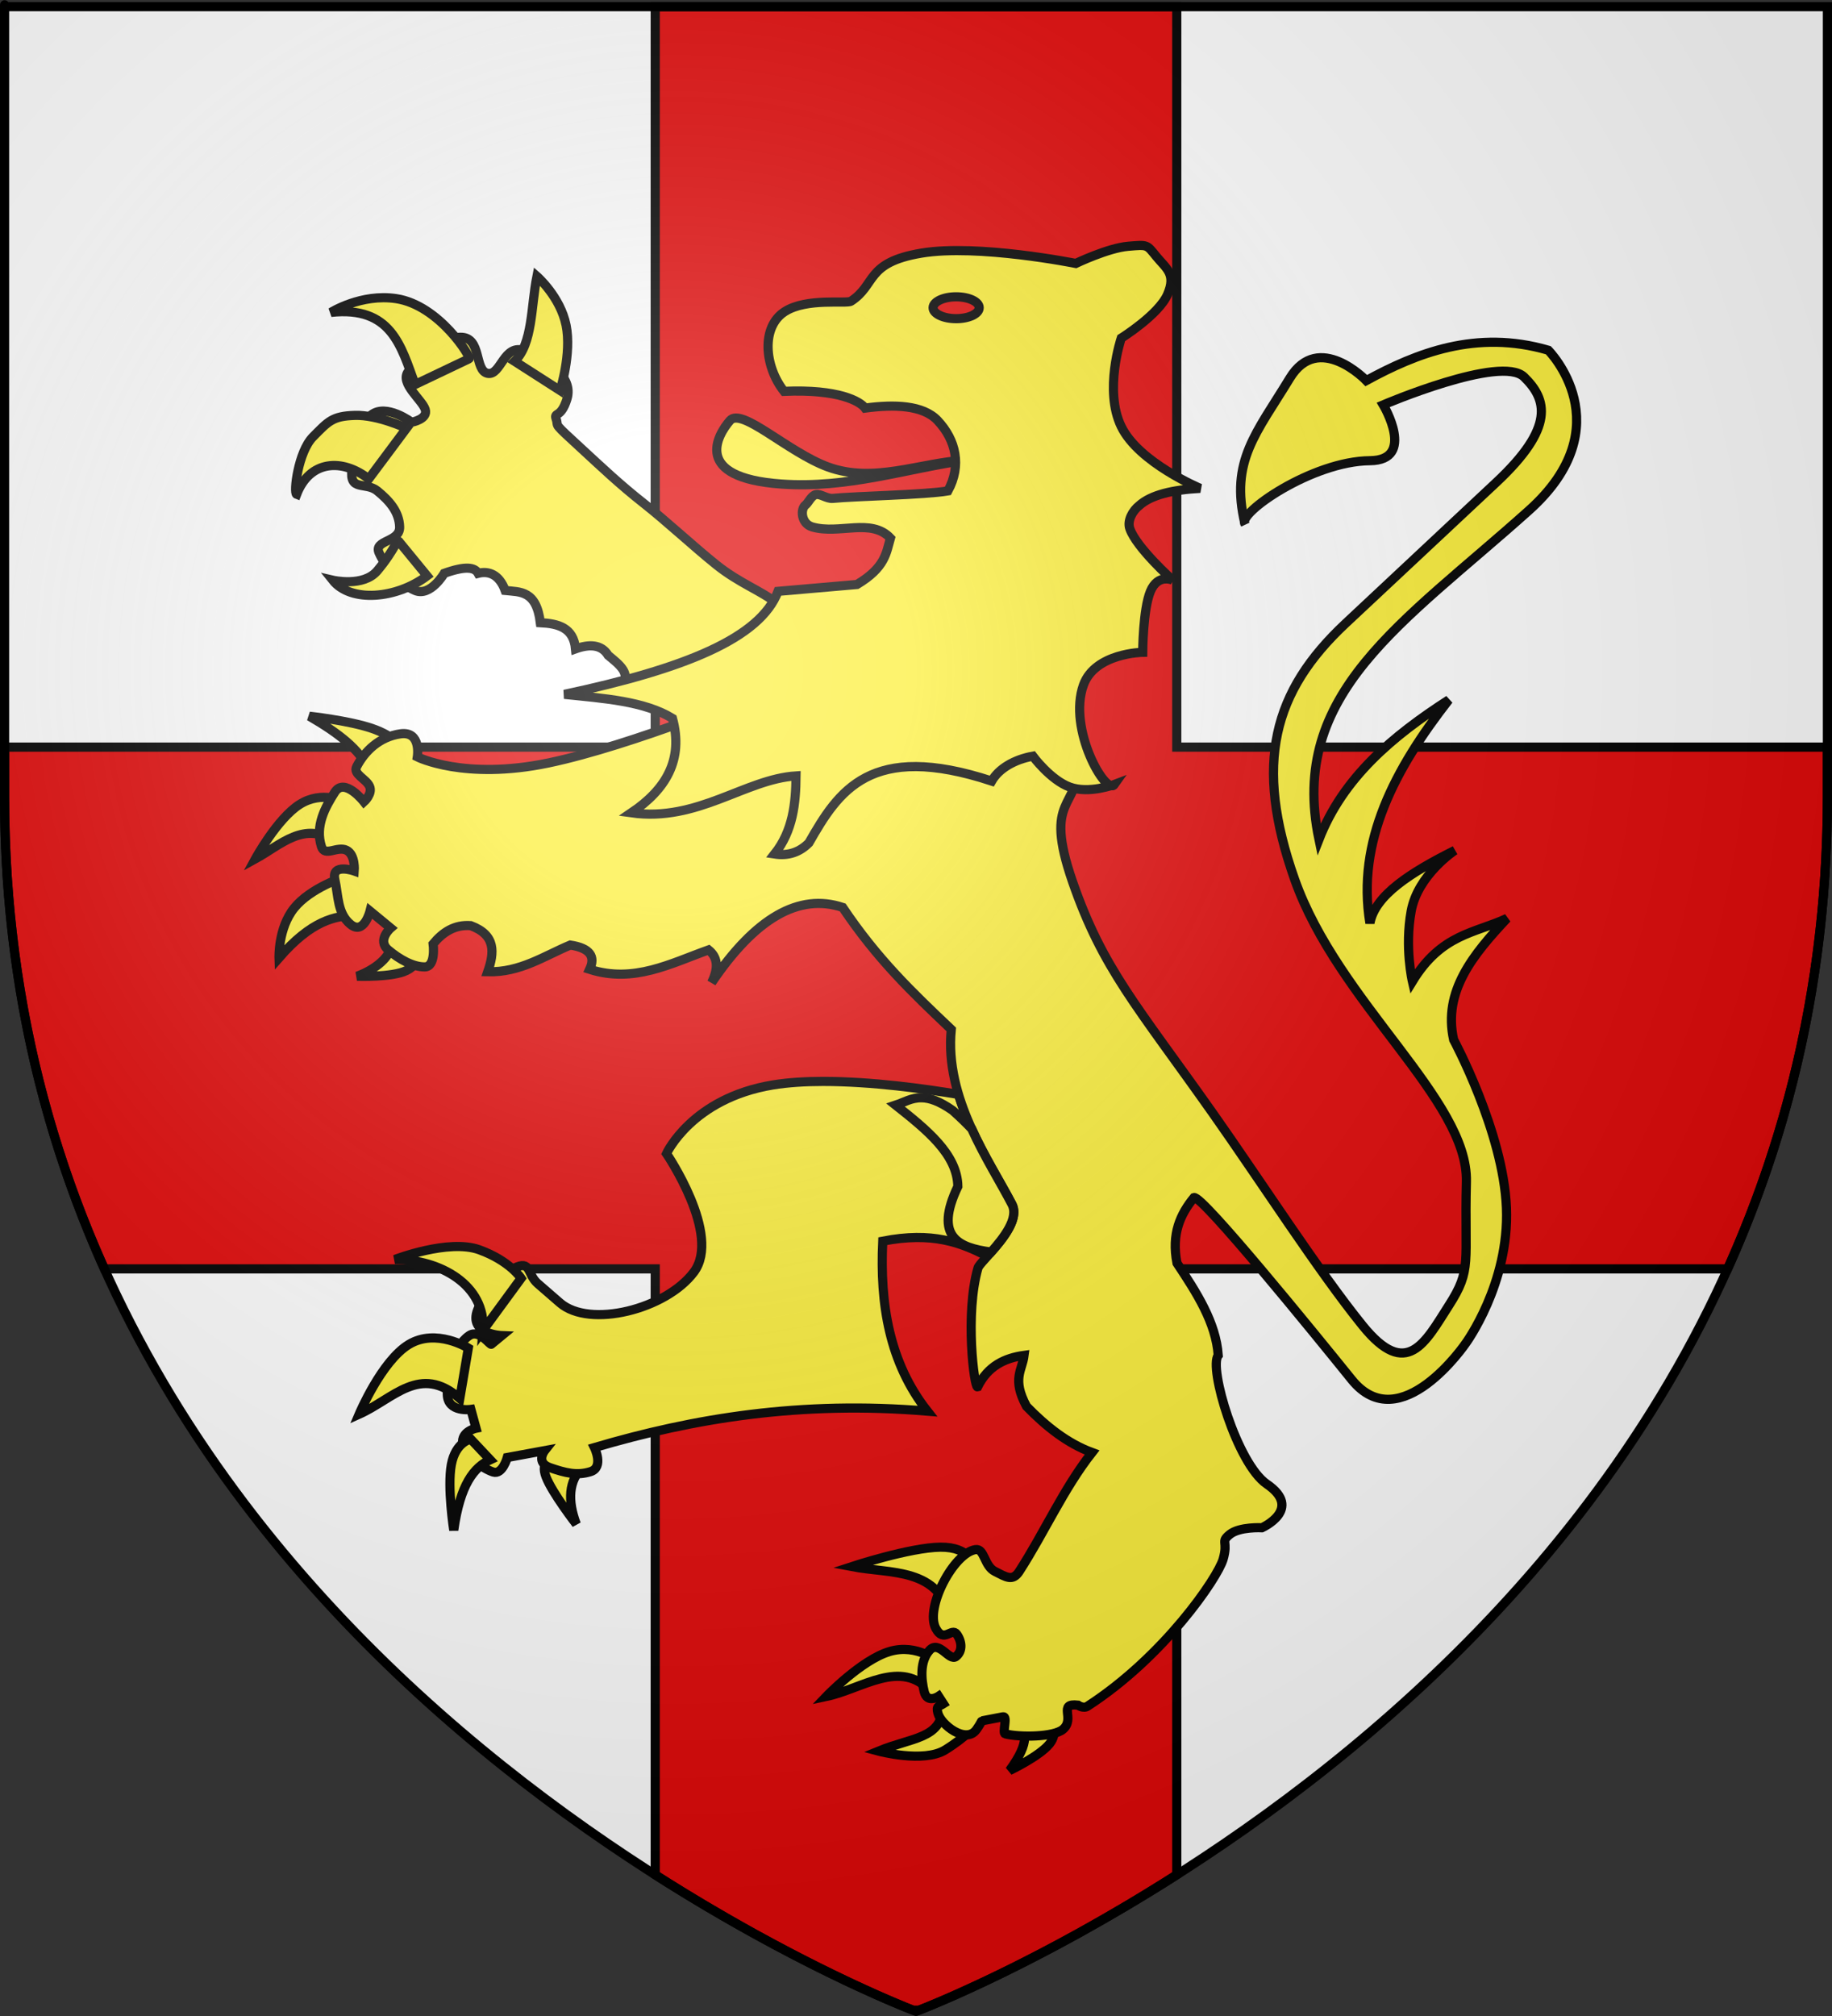 <?xml version="1.0" encoding="UTF-8" standalone="no"?>
<svg
   xmlns:dc="http://purl.org/dc/elements/1.1/"
   xmlns:cc="http://web.resource.org/cc/"
   xmlns:rdf="http://www.w3.org/1999/02/22-rdf-syntax-ns#"
   xmlns:svg="http://www.w3.org/2000/svg"
   xmlns="http://www.w3.org/2000/svg"
   xmlns:xlink="http://www.w3.org/1999/xlink"
   xmlns:sodipodi="http://sodipodi.sourceforge.net/DTD/sodipodi-0.dtd"
   xmlns:inkscape="http://www.inkscape.org/namespaces/inkscape"
   height="660"
   width="600"
   version="1.0"
   id="svg2"
   sodipodi:version="0.32"
   inkscape:version="0.44.1"
   sodipodi:docname="Blason_Beine_Yonne.svg"
   sodipodi:docbase="C:\Documents and Settings\Admin\Mes documents\blasons"
   inkscape:export-filename="/Users/olivier/Desktop/Blason Rouge/Blason_Vide_3D.png"
   inkscape:export-xdpi="144"
   inkscape:export-ydpi="144">
  <rect width="100%" height="100%" fill="#333333" stroke="none"/>
  <sodipodi:namedview
     inkscape:window-height="712"
     inkscape:window-width="1024"
     inkscape:pageshadow="2"
     inkscape:pageopacity="0.0"
     guidetolerance="10.0"
     gridtolerance="10.0"
     objecttolerance="10.0"
     borderopacity="1.0"
     bordercolor="#666666"
     pagecolor="#ffffff"
     id="base"
     showgrid="false"
     height="660px"
     inkscape:zoom="0.44547727"
     inkscape:cx="396.46229"
     inkscape:cy="478.04383"
     inkscape:window-x="-4"
     inkscape:window-y="-4"
     inkscape:current-layer="layer3" />
  <desc
     id="desc4">Flag of Canton of Valais (Wallis)</desc>
  <defs
     id="defs6">
    <linearGradient
       id="linearGradient2893">
      <stop
         style="stop-color:white;stop-opacity:0.314;"
         offset="0"
         id="stop2895" />
      <stop
         id="stop2897"
         offset="0.19"
         style="stop-color:white;stop-opacity:0.251;" />
      <stop
         style="stop-color:#6b6b6b;stop-opacity:0.125;"
         offset="0.6"
         id="stop2901" />
      <stop
         style="stop-color:black;stop-opacity:0.125;"
         offset="1"
         id="stop2899" />
    </linearGradient>
    <linearGradient
       id="linearGradient2885">
      <stop
         id="stop2887"
         offset="0"
         style="stop-color:white;stop-opacity:1;" />
      <stop
         style="stop-color:white;stop-opacity:1;"
         offset="0.229"
         id="stop2891" />
      <stop
         id="stop2889"
         offset="1"
         style="stop-color:black;stop-opacity:1;" />
    </linearGradient>
    <linearGradient
       id="linearGradient2955">
      <stop
         id="stop2867"
         offset="0"
         style="stop-color:#fd0000;stop-opacity:1;" />
      <stop
         style="stop-color:#e77275;stop-opacity:0.659;"
         offset="0.5"
         id="stop2873" />
      <stop
         style="stop-color:black;stop-opacity:0.323;"
         offset="1"
         id="stop2959" />
    </linearGradient>
    <radialGradient
       inkscape:collect="always"
       xlink:href="#linearGradient2955"
       id="radialGradient2961"
       cx="225.524"
       cy="218.901"
       fx="225.524"
       fy="218.901"
       r="300"
       gradientTransform="matrix(-4.167939e-4,2.183,-1.884,-3.599562e-4,615.597,-289.121)"
       gradientUnits="userSpaceOnUse" />
    <polygon
       id="star"
       transform="scale(53,53)"
       points="0,-1 0.588,0.809 -0.951,-0.309 0.951,-0.309 -0.588,0.809 0,-1 " />
    <clipPath
       id="clip">
      <path
         d="M 0,-200 L 0,600 L 300,600 L 300,-200 L 0,-200 z "
         id="path10" />
    </clipPath>
    <radialGradient
       inkscape:collect="always"
       xlink:href="#linearGradient2955"
       id="radialGradient1911"
       gradientUnits="userSpaceOnUse"
       gradientTransform="matrix(-4.167939e-4,2.183,-1.884,-3.599562e-4,615.597,-289.121)"
       cx="225.524"
       cy="218.901"
       fx="225.524"
       fy="218.901"
       r="300" />
    <radialGradient
       inkscape:collect="always"
       xlink:href="#linearGradient2955"
       id="radialGradient2865"
       gradientUnits="userSpaceOnUse"
       gradientTransform="matrix(0,1.749,-1.593,-1.049767e-7,551.788,-191.29)"
       cx="225.524"
       cy="218.901"
       fx="225.524"
       fy="218.901"
       r="300" />
    <radialGradient
       inkscape:collect="always"
       xlink:href="#linearGradient2955"
       id="radialGradient2871"
       gradientUnits="userSpaceOnUse"
       gradientTransform="matrix(0,1.386,-1.323,-5.741131e-8,-158.082,-109.541)"
       cx="225.524"
       cy="218.901"
       fx="225.524"
       fy="218.901"
       r="300" />
    <radialGradient
       inkscape:collect="always"
       xlink:href="#linearGradient2893"
       id="radialGradient3163"
       gradientUnits="userSpaceOnUse"
       gradientTransform="matrix(1.353,0,0,1.349,-77.629,-85.747)"
       cx="221.445"
       cy="226.331"
       fx="221.445"
       fy="226.331"
       r="300" />
  </defs>
  <g
     inkscape:groupmode="layer"
     id="layer3"
     inkscape:label="Fond écu"
     style="display:inline">
    <path
       id="path2855"
       style="fill:white;fill-opacity:1;fill-rule:evenodd;stroke:none;stroke-width:1px;stroke-linecap:butt;stroke-linejoin:miter;stroke-opacity:1"
       d="M 300,658.5 C 300,658.5 598.5,546.18 598.5,260.728 C 598.5,-24.723 598.5,2.176 598.5,2.176 L 1.5,2.176 L 1.5,260.728 C 1.5,546.18 300,658.5 300,658.5 z "
       sodipodi:nodetypes="cccccc" />
    <path
       style="fill:#e20909;fill-opacity:1;stroke:black;stroke-width:3;stroke-opacity:1;stroke-miterlimit:4;stroke-dasharray:none"
       d="M 214.594 2.188 L 214.594 244.594 L 1.5 244.594 L 1.5 260.719 C 1.5 319.43 14.127 370.814 34.188 415.406 L 214.594 415.406 L 214.594 613.781 C 260.203 642.85 295.332 656.68 299 658.094 L 301 658.094 C 304.668 656.68 339.797 642.85 385.406 613.781 L 385.406 415.406 L 565.812 415.406 C 585.873 370.814 598.5 319.43 598.5 260.719 C 598.5 242.915 598.5 260.05 598.5 244.594 L 385.406 244.594 L 385.406 2.188 L 214.594 2.188 z "
       id="rect2783" />
    <g
       id="g8572"
       transform="translate(-680.97,161.608)">
      <path
         d="M 894.192,67.678 L 884.356,62.83 C 887.923,59.031 883.852,55.996 880.141,52.924 C 877.938,49.274 873.906,49.239 869.462,50.817 C 868.822,43.845 863.765,42.553 857.941,42.246 C 856.643,31.612 851.33,32.222 846.419,31.707 C 844.44,26.277 840.856,25.252 837.567,26.087 C 836.484,24.124 833.525,23.568 826.467,26.087 C 826.467,26.087 821.97,33.815 816.912,31.707 C 811.854,29.6 806.936,23.558 805.109,19.343 C 803.283,15.127 811.994,15.97 811.854,10.912 C 811.713,5.854 808.341,2.201 804.547,-0.891 C 800.753,-3.982 795.274,-0.61 796.257,-7.916 C 797.241,-15.223 797.697,-21.897 802.58,-25.761 C 807.463,-29.625 815.788,-23.372 815.788,-23.372 C 815.788,-23.372 821.233,-24.356 820.232,-27.552 C 819.23,-30.749 811.783,-36.158 814.664,-39.952 C 820.425,-47.54 824.781,-51.123 831.806,-51.193 C 838.831,-51.263 836.232,-40.303 840.658,-39.39 C 845.084,-38.477 845.892,-49.437 852.882,-46.697 C 859.873,-43.957 868.984,-38.479 866.652,-30.96 C 864.672,-24.571 862.327,-26.791 863.097,-24.512 C 864.173,-21.328 861.179,-24.142 872.554,-13.677 C 877.386,-9.231 884.053,-2.906 891.682,3.083 C 899.311,9.071 908.065,17.277 915.598,23.308 C 923.13,29.339 930.284,31.79 935.274,35.824 C 940.264,39.859 943.37,42.386 943.37,42.386 L 894.192,67.678 z "
         style="fill:#fcef3c;fill-opacity:1;fill-rule:evenodd;stroke:black;stroke-width:3;stroke-linecap:butt;stroke-linejoin:miter;stroke-miterlimit:4;stroke-dasharray:none;stroke-opacity:1;display:inline"
         id="path2002" />
      <path
         d="M 871.709,318.677 C 867.213,323.26 866.801,329.594 869.722,337.356 C 869.722,337.356 861.773,327.122 859.786,321.856 C 857.799,316.59 861.773,316.292 861.773,316.292 L 871.709,318.677 z "
         style="fill:#fcef3c;fill-opacity:1;fill-rule:evenodd;stroke:black;stroke-width:3;stroke-linecap:butt;stroke-linejoin:miter;stroke-miterlimit:4;stroke-dasharray:none;stroke-opacity:1;display:inline"
         id="path2010" />
      <path
         d="M 950.55,192.429 C 944.702,192.43 939.067,192.77 934.088,193.586 C 907.531,197.942 899.254,216.058 899.254,216.058 C 899.254,216.058 917.37,242.61 908.236,254.834 C 899.103,267.059 874.079,273.328 864.39,264.943 L 857.098,258.621 C 853.533,255.536 854.988,250.772 849.367,253.582 C 843.747,256.393 838.553,264.307 837.412,267.197 C 834.239,275.232 845.299,275.647 845.299,275.647 L 841.919,278.432 C 841.599,279.151 838.036,273.315 834.626,275.647 C 829.211,279.35 827.319,288.852 827.459,294.894 C 827.6,300.936 835.19,299.808 835.19,299.808 L 836.88,305.973 C 836.88,305.973 831.936,306.969 832.498,311.043 C 833.06,315.118 839.426,319.324 842.482,320.307 C 845.538,321.291 847.114,315.55 847.114,315.55 L 859.351,313.297 C 859.351,313.297 856.248,317.213 861.166,318.899 C 866.084,320.585 869.912,321.587 874.373,320.182 C 878.835,318.777 875.657,312.295 875.657,312.295 C 908.162,302.715 943.235,296.894 984.695,300.371 C 972.246,284.56 969.085,265.391 970.079,244.725 C 986.33,241.55 995.749,245.194 1004.349,249.67 C 1008.496,245.078 1015.043,237.723 1012.392,232.645 C 1007.257,222.806 999.055,210.535 994.897,196.685 C 984.013,194.862 966.465,192.425 950.55,192.429 z "
         style="fill:#fcef3c;fill-opacity:1;fill-rule:evenodd;stroke:black;stroke-width:3;stroke-linecap:butt;stroke-linejoin:miter;stroke-miterlimit:4;stroke-dasharray:none;stroke-opacity:1;display:inline"
         id="path2012" />
      <path
         d="M 820.846,26.93 C 810.838,34.475 795.858,35.778 789.934,28.335 C 789.934,28.335 799.996,30.691 804.547,25.244 C 810.723,17.852 810.947,14.36 811.854,15.97 L 820.846,26.93 z "
         style="fill:#fcef3c;fill-opacity:1;fill-rule:evenodd;stroke:black;stroke-width:3;stroke-linecap:butt;stroke-linejoin:miter;stroke-miterlimit:4;stroke-dasharray:none;stroke-opacity:1;display:inline"
         id="path1994" />
      <path
         d="M 801.737,-4.825 C 792.973,-11.67 782.405,-10.887 778.132,0.233 C 777,-0.191 778.61,-13.696 783.471,-18.595 C 788.469,-23.632 789.794,-25.409 797.241,-25.62 C 804.688,-25.831 814.102,-21.405 814.102,-21.405 L 801.737,-4.825 z "
         style="fill:#fcef3c;fill-opacity:1;fill-rule:evenodd;stroke:black;stroke-width:3;stroke-linecap:butt;stroke-linejoin:miter;stroke-miterlimit:4;stroke-dasharray:none;stroke-opacity:1;display:inline"
         id="path1996" />
      <path
         d="M 816.912,-35.737 C 812.316,-48.31 809.143,-61.475 789.372,-59.342 C 789.372,-59.342 799.24,-65.571 810.73,-63.839 C 824.927,-61.698 835.369,-44.457 834.616,-44.167 L 816.912,-35.737 z "
         style="fill:#fcef3c;fill-opacity:1;fill-rule:evenodd;stroke:black;stroke-width:3;stroke-linecap:butt;stroke-linejoin:miter;stroke-miterlimit:4;stroke-dasharray:none;stroke-opacity:1;display:inline"
         id="path1998" />
      <path
         d="M 849.51,-43.324 C 855.499,-49.045 854.861,-61.392 856.817,-71.145 C 856.817,-71.145 864.474,-64.471 866.371,-55.127 C 868.268,-45.783 864.404,-33.77 864.404,-33.77 L 849.51,-43.324 z "
         style="fill:#fcef3c;fill-opacity:1;fill-rule:evenodd;stroke:black;stroke-width:3;stroke-linecap:butt;stroke-linejoin:miter;stroke-miterlimit:4;stroke-dasharray:none;stroke-opacity:1;display:inline"
         id="path2000" />
      <path
         d="M 839.12,273.967 C 840.209,259.145 825.035,250.641 810.308,250.718 C 810.308,250.718 827.893,243.912 837.928,247.539 C 847.963,251.165 851.639,256.878 851.639,256.878 L 839.12,273.967 z "
         style="fill:#fcef3c;fill-opacity:1;fill-rule:evenodd;stroke:black;stroke-width:3;stroke-linecap:butt;stroke-linejoin:miter;stroke-miterlimit:4;stroke-dasharray:none;stroke-opacity:1;display:inline"
         id="path2004" />
      <path
         d="M 831.569,296.223 C 818.5,284.797 809.885,296.328 798.584,301.389 C 798.584,301.389 805.936,283.952 814.878,278.537 C 823.82,273.123 834.351,279.73 834.351,279.73 L 831.569,296.223 z "
         style="fill:#fcef3c;fill-opacity:1;fill-rule:evenodd;stroke:black;stroke-width:3;stroke-linecap:butt;stroke-linejoin:miter;stroke-miterlimit:4;stroke-dasharray:none;stroke-opacity:1;display:inline"
         id="path2006" />
      <path
         d="M 841.505,316.292 C 836.225,318.751 831.704,324.247 829.582,339.343 C 829.582,339.343 827.397,325.334 828.788,317.882 C 830.179,310.43 835.146,309.536 835.146,309.536 L 841.505,316.292 z "
         style="fill:#fcef3c;fill-opacity:1;fill-rule:evenodd;stroke:black;stroke-width:3;stroke-linecap:butt;stroke-linejoin:miter;stroke-miterlimit:4;stroke-dasharray:none;stroke-opacity:1;display:inline"
         id="path2008" />
      <path
         d="M 801.564,90.359 C 799.112,83.919 791.593,78.259 782.289,72.873 C 782.289,72.873 795.156,74.264 802.757,76.847 C 810.357,79.43 812.692,83.206 812.692,83.206 L 801.564,90.359 z "
         style="fill:#fcef3c;fill-opacity:1;fill-rule:evenodd;stroke:black;stroke-width:3;stroke-linecap:butt;stroke-linejoin:miter;stroke-miterlimit:4;stroke-dasharray:none;stroke-opacity:1;display:inline"
         id="path2014" />
      <path
         d="M 790.834,114.006 C 780.601,106.921 772.9,115.03 764.604,119.57 C 764.604,119.57 771.768,106.404 779.12,101.734 C 786.472,97.064 794.013,100.891 794.013,100.891 L 790.834,114.006 z "
         style="fill:#fcef3c;fill-opacity:1;fill-rule:evenodd;stroke:black;stroke-width:3;stroke-linecap:butt;stroke-linejoin:miter;stroke-miterlimit:4;stroke-dasharray:none;stroke-opacity:1;display:inline"
         id="path2016" />
      <path
         d="M 797.789,138.05 C 790.575,138.119 782.898,139.864 772.354,151.959 C 772.354,151.959 772.006,142.272 777.322,135.665 C 782.637,129.058 793.616,125.531 793.616,125.531 L 797.789,138.05 z "
         style="fill:#fcef3c;fill-opacity:1;fill-rule:evenodd;stroke:black;stroke-width:3;stroke-linecap:butt;stroke-linejoin:miter;stroke-miterlimit:4;stroke-dasharray:none;stroke-opacity:1;display:inline"
         id="path2018" />
      <path
         d="M 809.312,147.612 C 808.749,151.52 804.395,155.568 797.925,158.001 C 797.925,158.001 809.413,158.423 814.083,156.132 C 818.753,153.841 817.66,150.171 817.66,150.171 L 809.312,147.612 z "
         style="fill:#fcef3c;fill-opacity:1;fill-rule:evenodd;stroke:black;stroke-width:3;stroke-linecap:butt;stroke-linejoin:miter;stroke-miterlimit:4;stroke-dasharray:none;stroke-opacity:1;display:inline"
         id="path2020" />
      <path
         d="M 1013.588,402.532 C 1017.093,404.781 1018.596,408.432 1011.601,418.032 C 1011.601,418.032 1021.437,413.362 1024.715,409.288 C 1027.994,405.215 1024.715,401.738 1024.715,401.738 L 1013.588,402.532 z "
         style="fill:#fcef3c;fill-opacity:1;fill-rule:evenodd;stroke:black;stroke-width:3;stroke-linecap:butt;stroke-linejoin:miter;stroke-miterlimit:4;stroke-dasharray:none;stroke-opacity:1;display:inline"
         id="path2022" />
      <path
         d="M 989.742,397.366 C 989.3,407.676 979.577,407.186 968.679,411.673 C 968.679,411.673 983.483,415.647 990.537,411.276 C 997.592,406.904 1000.87,402.93 1000.87,402.93 L 989.742,397.366 z "
         style="fill:#fcef3c;fill-opacity:1;fill-rule:evenodd;stroke:black;stroke-width:3;stroke-linecap:butt;stroke-linejoin:miter;stroke-miterlimit:4;stroke-dasharray:none;stroke-opacity:1;display:inline"
         id="path2024" />
      <path
         d="M 985.768,392.199 C 976.021,381.211 963.255,391.354 951.59,393.789 C 951.59,393.789 963.016,381.866 972.256,379.085 C 981.496,376.303 988.55,382.661 988.55,382.661 L 985.768,392.199 z "
         style="fill:#fcef3c;fill-opacity:1;fill-rule:evenodd;stroke:black;stroke-width:3;stroke-linecap:butt;stroke-linejoin:miter;stroke-miterlimit:4;stroke-dasharray:none;stroke-opacity:1;display:inline"
         id="path2026" />
      <path
         d="M 992.524,368.752 C 988.589,351.377 972.818,353.729 959.936,351.265 C 959.936,351.265 979.012,345.006 988.948,344.906 C 998.883,344.807 999.678,350.868 999.678,350.868 L 992.524,368.752 z "
         style="fill:#fcef3c;fill-opacity:1;fill-rule:evenodd;stroke:black;stroke-width:3;stroke-linecap:butt;stroke-linejoin:miter;stroke-miterlimit:4;stroke-dasharray:none;stroke-opacity:1;display:inline"
         id="path2028" />
      <path
         d="M 929.732,65.123 C 929.732,65.123 888.202,82.411 860.581,88.173 C 832.96,93.936 817.66,86.186 817.66,86.186 C 817.66,86.186 819.051,77.642 812.096,78.635 C 805.141,79.629 800.372,84.398 797.789,89.366 C 796.497,91.85 800.869,93.34 801.987,95.799 C 803.104,98.258 800.173,100.891 800.173,100.891 C 800.173,100.891 793.815,92.744 790.635,97.712 C 787.456,102.679 784.078,108.839 786.264,115.595 C 787.357,118.973 791.43,115.297 794.436,116.738 C 797.441,118.179 796.994,123.544 796.994,123.544 C 796.994,123.544 789.443,120.861 790.635,126.326 C 791.828,131.79 791.43,137.453 795.802,141.03 C 800.173,144.607 802.16,136.659 802.16,136.659 L 808.917,142.223 C 808.917,142.223 804.346,146.197 808.122,149.376 C 811.897,152.555 816.269,154.94 820.044,154.94 C 823.82,154.94 822.826,147.389 822.826,147.389 C 826.01,143.557 829.85,141.035 835.146,141.428 C 843.458,144.525 842.873,150.29 840.71,156.53 C 851.314,156.807 859.081,151.41 867.735,147.786 C 874.269,148.78 876.035,151.562 874.093,155.735 C 888.574,160.359 900.573,153.811 913.041,149.376 C 915.71,151.55 916.649,154.762 914.034,160.106 C 928.341,138.911 942.648,130.697 956.955,135.466 C 968.331,152.407 979.589,163.146 992.524,175.407 C 990.312,198.017 1004.759,218.003 1012.395,232.635 C 1016.082,239.699 1001.909,251.258 1001.268,253.5 C 996.922,268.683 1000.066,292.802 1001.131,292.447 C 1004.51,285.601 1010.006,282.99 1016.37,282.114 C 1015.767,287.027 1012.305,289.796 1017.164,298.806 C 1023.661,305.483 1030.635,310.966 1038.625,313.908 C 1029.264,325.831 1023.135,339.917 1014.78,352.855 C 1012.593,356.241 1010.408,354.643 1006.832,352.855 C 1003.255,351.066 1003.425,345.264 1000.473,345.701 C 993.318,346.761 983.88,364.697 987.434,371.465 C 990.062,376.47 992.629,371.074 994.299,373.376 C 995.969,375.678 996.346,378.85 994.114,380.674 C 991.882,382.499 988.55,375.13 985.371,378.707 C 982.192,382.284 982.651,388.103 983.645,392.171 C 984.638,396.24 988.362,393.717 988.362,393.717 L 989.952,396.176 C 988.472,397.125 987.512,396.709 988.133,399.21 C 989.074,403.006 997.312,409.421 1000.741,404.66 C 1002.062,402.827 1002.467,401.765 1002.52,401.774 L 1009.476,400.443 C 1011.105,400.131 1009.133,405.755 1010.196,406.025 C 1014.963,407.238 1026.153,407.086 1029.131,404.524 C 1033.204,401.019 1027.252,395.861 1034.005,396.619 C 1034.005,396.619 1035.755,397.873 1037.146,396.972 C 1062.376,380.643 1079.803,354.841 1081.546,348.881 C 1083.318,342.824 1080.553,343.317 1083.732,340.734 C 1086.912,338.15 1094.264,338.548 1094.264,338.548 C 1094.264,338.548 1107.873,332.448 1095.853,324.241 C 1086.153,317.617 1076.742,286.043 1079.957,282.114 C 1079.205,271.364 1072.899,261.624 1066.445,251.91 C 1064.575,242.274 1067.562,235.876 1072.008,230.45 C 1074.551,229.534 1111.197,274.619 1123.673,290.063 C 1139.539,309.703 1161.03,278.14 1161.03,278.14 C 1161.03,278.14 1175.337,258.666 1174.344,233.828 C 1173.35,208.989 1157.056,178.785 1157.056,178.785 C 1153.498,162.856 1163.529,150.809 1174.543,139.043 C 1164.03,143.955 1153.08,144.059 1143.544,159.709 C 1143.544,159.709 1140.961,148.581 1143.146,136.659 C 1145.332,124.736 1157.454,116.788 1157.454,116.788 C 1143.221,123.91 1131.272,131.412 1129.634,140.633 C 1125.203,113.774 1137.796,90.157 1155.466,67.508 C 1137.066,79.361 1120.832,92.949 1112.943,113.211 C 1102.879,65.217 1140.404,42.485 1181.696,5.51 C 1212.687,-22.24 1188.055,-46.949 1188.055,-46.949 C 1164.378,-53.855 1144.749,-45.899 1128.442,-37.014 C 1128.442,-37.014 1112.822,-53.307 1103.405,-37.809 C 1092.483,-19.834 1083.748,-10.721 1088.7,9.882 C 1086.146,6.476 1110.725,-10.627 1129.634,-10.784 C 1144.857,-10.91 1134.006,-29.065 1134.006,-29.065 C 1134.006,-29.065 1172.555,-45.558 1180.107,-38.206 C 1187.657,-30.854 1190.345,-21.759 1170.966,-3.63 L 1121.686,42.47 C 1097.919,64.704 1091.55,88.332 1104.994,126.326 C 1119.319,166.806 1161.899,198.412 1161.229,225.283 C 1160.559,252.154 1163.179,253.796 1155.466,265.82 C 1147.754,277.844 1141.726,290.262 1127.25,272.377 C 1112.773,254.493 1093.598,224.672 1078.168,202.829 C 1053.161,167.427 1042.152,155.586 1032.266,127.121 C 1022.381,98.655 1034.651,103.673 1034.254,86.981 C 1033.856,70.29 1030.677,60.354 1030.677,60.354 L 929.732,65.123 z "
         style="fill:#fcef3c;fill-opacity:1;fill-rule:evenodd;stroke:black;stroke-width:3;stroke-linecap:butt;stroke-linejoin:miter;stroke-miterlimit:4;stroke-dasharray:none;stroke-opacity:1;display:inline"
         id="path2030" />
      <path
         d="M 997.607,-11.007 C 977.669,-8.163 958.618,-1.615 936.907,-3.139 C 907.446,-5.206 916.022,-19.295 920.046,-23.934 C 923.88,-28.355 939.002,-13.572 952.082,-8.759 C 967.258,-3.175 982.433,-10.252 997.607,-11.007 z "
         style="fill:#fcef3c;fill-opacity:1;fill-rule:evenodd;stroke:black;stroke-width:3;stroke-linecap:butt;stroke-linejoin:miter;stroke-miterlimit:4;stroke-dasharray:none;stroke-opacity:1;display:inline"
         id="path2032" />
      <path
         d="M 988.052,-23.934 C 983.263,-29.024 973.857,-29.282 964.306,-28.009 C 962.706,-30.192 955.705,-34.279 937.75,-33.489 C 931.279,-41.695 930.192,-54.648 938.031,-59.623 C 945.202,-64.175 958.237,-62.07 959.669,-62.996 C 968.058,-68.421 964.306,-75.641 982.713,-78.733 C 1001.119,-81.824 1033.296,-75.36 1033.296,-75.36 C 1033.296,-75.36 1043.834,-80.419 1050.438,-80.981 C 1057.042,-81.543 1056.48,-81.543 1059.712,-77.609 C 1062.943,-73.674 1066.245,-71.918 1063.365,-65.244 C 1060.484,-58.57 1048.19,-50.912 1048.19,-50.912 C 1048.19,-50.912 1042.429,-33.84 1048.19,-21.967 C 1053.951,-10.094 1074.044,-1.734 1074.044,-1.734 C 1064.953,-1.255 1057.942,0.413 1054.091,3.887 C 1051.937,5.573 1050.074,8.821 1051,11.474 C 1053.188,17.743 1065.051,28.335 1065.051,28.335 C 1065.051,28.335 1060.203,26.087 1057.745,31.988 C 1055.286,37.89 1055.215,51.941 1055.215,51.941 C 1055.215,51.941 1039.618,52.141 1035.825,62.619 C 1030.573,77.128 1043.279,99.022 1045.942,95.218 C 1045.942,95.218 1037.652,98.379 1031.329,96.061 C 1025.006,93.742 1019.245,85.944 1019.245,85.944 C 1013.174,87.045 1008.097,90.008 1005.756,94.093 C 965.997,81.031 955.605,97.335 945.899,114.327 C 942.886,117.378 939.171,118.676 934.659,117.98 C 940.669,110.373 941.595,101.495 941.684,92.407 C 924.979,93.463 909.491,107.566 887.729,104.491 C 898.994,96.895 904.911,87.159 901.217,73.579 C 891.96,67.901 878.679,67.053 865.809,65.711 C 905.25,57.317 929.947,47.313 935.783,31.988 L 961.636,29.74 C 970.948,24.168 971.204,19.418 972.596,14.565 C 966.276,7.863 955.876,13.448 947.023,10.912 C 943.292,9.843 943.04,5.012 944.812,3.69 C 945.698,3.029 946.674,0.625 948.195,0.304 C 949.716,-0.017 951.783,1.746 953.73,1.553 C 960.983,0.83 984.011,0.394 991.424,-0.891 C 995.961,-9.198 994.055,-17.553 988.052,-23.934 z "
         style="fill:#fcef3c;fill-opacity:1;fill-rule:evenodd;stroke:black;stroke-width:3;stroke-linecap:butt;stroke-linejoin:miter;stroke-miterlimit:4;stroke-dasharray:none;stroke-opacity:1;display:inline"
         id="path2034" />
      <path
         d="M 1001.665,-60.859 C 1001.668,-58.883 998.286,-57.28 994.114,-57.28 C 989.942,-57.28 986.56,-58.883 986.563,-60.859 C 986.56,-62.835 989.942,-64.438 994.114,-64.438 C 998.286,-64.438 1001.668,-62.835 1001.665,-60.859 z "
         style="fill:#e20909;fill-opacity:1;fill-rule:evenodd;stroke:black;stroke-width:3;stroke-linecap:butt;stroke-linejoin:miter;stroke-miterlimit:4;stroke-dasharray:none;stroke-opacity:1;display:inline"
         id="path2036" />
      <path
         d="M 982.817,197.78 C 979.476,197.721 977.073,199.279 974.304,200.19 C 984.431,208.222 994.519,216.262 994.678,226.824 C 986.762,243.358 994.874,246.869 1005.569,248.293 C 1009.647,243.695 1014.793,237.244 1012.392,232.645 C 1008.7,225.57 1003.44,217.222 999.216,207.952 C 997.418,206.055 995.37,204.064 992.957,201.911 C 988.583,198.851 985.415,197.826 982.817,197.78 z "
         style="fill:#fcef3c;fill-opacity:1;fill-rule:evenodd;stroke:black;stroke-width:3;stroke-linecap:butt;stroke-linejoin:miter;stroke-miterlimit:4;stroke-dasharray:none;stroke-opacity:1;display:inline"
         id="path3914" />
    </g>
  </g>
  <g
     inkscape:groupmode="layer"
     id="layer4"
     inkscape:label="Meubles" />
  <g
     inkscape:groupmode="layer"
     id="layer2"
     inkscape:label="Reflet final"
     sodipodi:insensitive="true">
    <path
       sodipodi:nodetypes="cccccc"
       d="M 300,658.5 C 300,658.5 598.5,546.18 598.5,260.728 C 598.5,-24.723 598.5,2.176 598.5,2.176 L 1.5,2.176 L 1.5,260.728 C 1.5,546.18 300,658.5 300,658.5 z "
       style="opacity:1;fill:url(#radialGradient3163);fill-opacity:1;fill-rule:evenodd;stroke:none;stroke-width:1px;stroke-linecap:butt;stroke-linejoin:miter;stroke-opacity:1"
       id="path2875"
       inkscape:export-xdpi="144"
       inkscape:export-ydpi="144" />
  </g>
  <g
     inkscape:groupmode="layer"
     id="layer1"
     inkscape:label="Contour final"
     sodipodi:insensitive="true">
    <path
       sodipodi:nodetypes="cccccc"
       d="M 300,658.5 C 300,658.5 1.5,546.18 1.5,260.728 C 1.5,-24.723 1.5,2.176 1.5,2.176 L 598.5,2.176 L 598.5,260.728 C 598.5,546.18 300,658.5 300,658.5 z "
       style="opacity:1;fill:none;fill-opacity:1;fill-rule:evenodd;stroke:#000000;stroke-width:3;stroke-linecap:butt;stroke-linejoin:miter;stroke-miterlimit:4;stroke-dasharray:none;stroke-opacity:1"
       id="path1411"
       inkscape:export-xdpi="144"
       inkscape:export-ydpi="144" />
  </g>
</svg>
